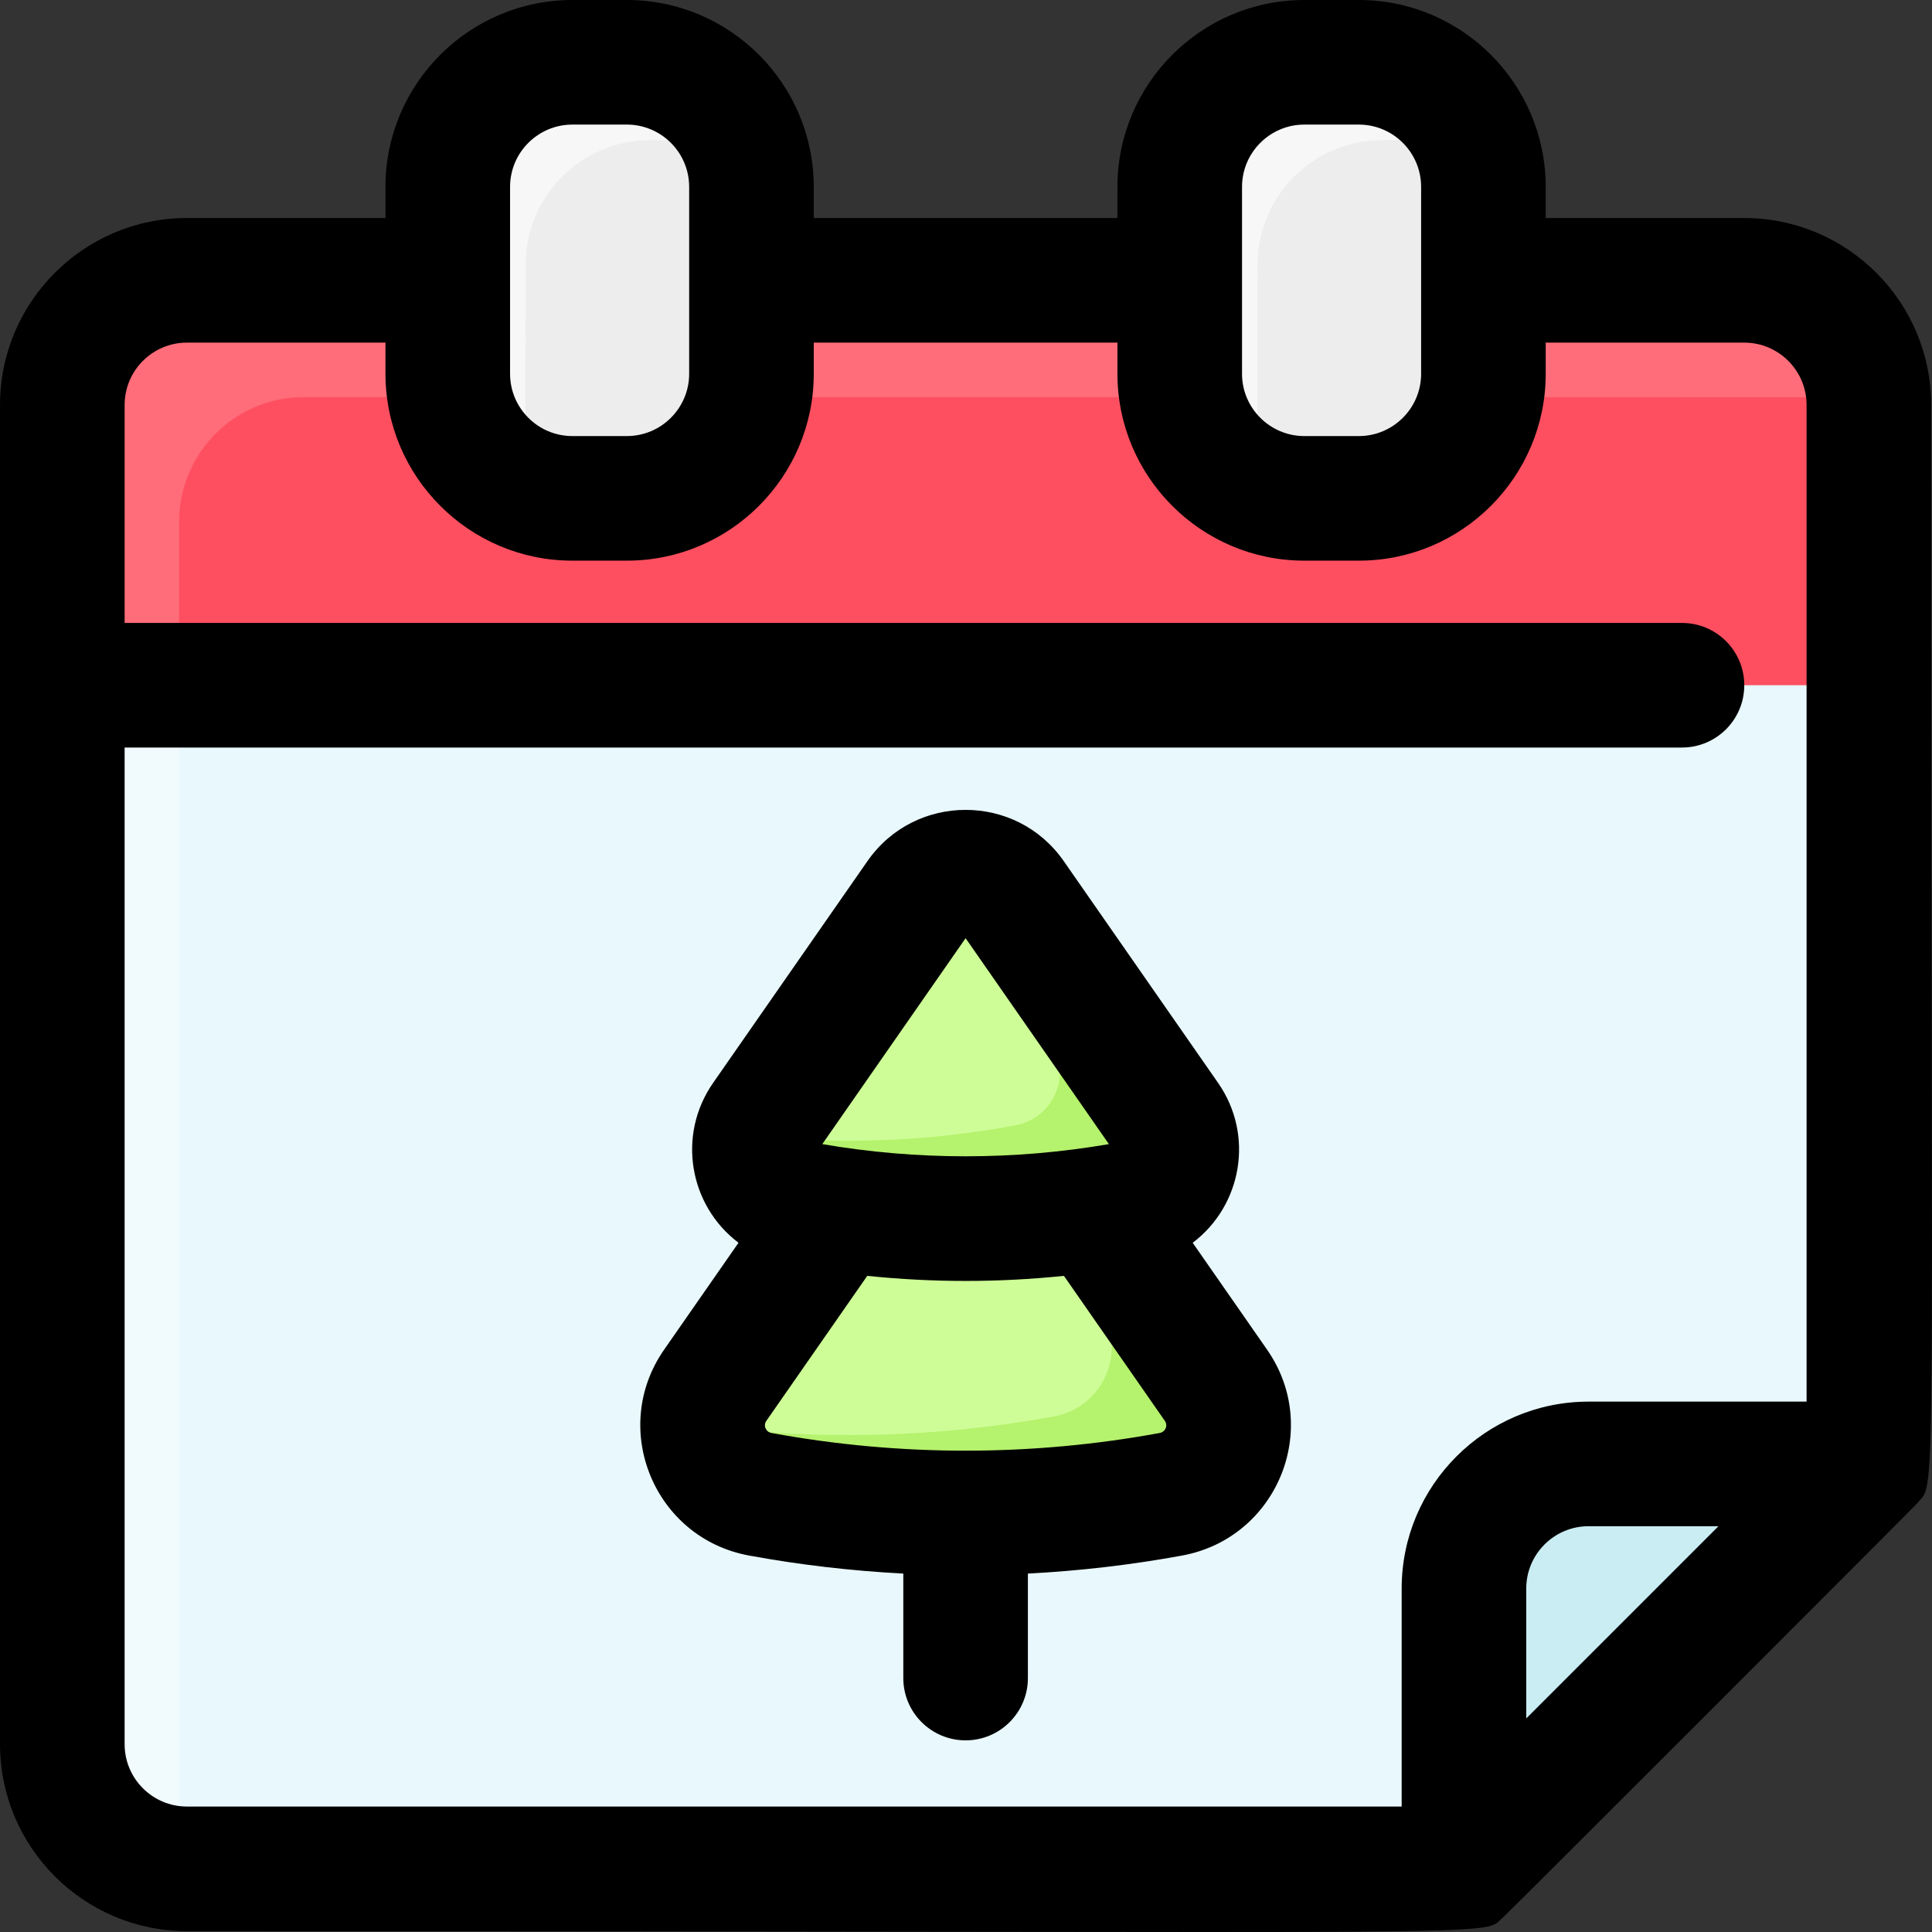 <svg id="Layer_1" enable-background="new 0 0 496.224 496.224" height="512" viewBox="0 0 496.224 496.224" width="512" xmlns="http://www.w3.org/2000/svg"><rect x="0" y="0" width="496.224" height="496.224" fill="#333333" stroke="none"/><path d="m448.008 72c-16.267 0-381.752 0-400 0-17.67 0-32 14.33-32 32v344c0 17.67 14.33 32 32 32h328l104-104c0-6.84 0-264.565 0-272 0-17.67-14.33-32-32-32z" fill="#e8f8fc"/><path d="m479.948 102.06c-1.493-.093-399.143-.06-401.94-.06-17.67 0-32 14.33-32 32 0 2.323-.033 344.445.06 345.94-16.77-1-30.06-14.92-30.06-31.94v-344c0-17.67 14.33-32 32-32h400c17.02 0 30.94 13.29 31.94 30.06z" fill="#f1fafc"/><path d="m448.008 72c17.67 0 32 14.33 32 32v72h-464v-72c0-17.67 14.33-32 32-32z" fill="#fe4f60"/><path d="m191.318 37.69c-6.292-2.117-9.539-1.69-24.31-1.69-17.67 0-32 14.33-32 32 0 52.276-.551 51.648 1.69 58.31-12.61-4.29-21.69-16.24-21.69-30.31v-48c0-17.67 14.33-32 32-32h14c14.07 0 26.02 9.08 30.31 21.69z" fill="#ededed"/><path d="m480.008 376-104 104v-72c0-17.67 14.33-32 32-32z" fill="#c9edf2"/><path d="m479.948 102.06c-1.493-.093-399.143-.06-401.94-.06-17.67 0-32 14.33-32 32v42h-30v-72c0-17.67 14.33-32 32-32h400c17.02 0 30.94 13.29 31.94 30.06z" fill="#ff6d7a"/><path d="m381.008 96c0 17.67-14.33 32-32 32h-14c-17.67 0-32-14.33-32-32 0-6.941 0-41.028 0-48 0-17.67 14.33-32 32-32h14c17.67 0 32 14.33 32 32z" fill="#ededed"/><path d="m193.008 96c0 17.67-14.33 32-32 32h-14c-17.67 0-32-14.33-32-32 0-6.941 0-41.028 0-48 0-17.67 14.33-32 32-32h14c17.67 0 32 14.33 32 32z" fill="#ededed"/><path d="m191.318 37.69c-6.292-2.117-9.539-1.69-24.31-1.69-17.67 0-32 14.33-32 32 0 52.276-.551 51.648 1.69 58.31-12.61-4.29-21.69-16.24-21.69-30.31v-48c0-17.67 14.33-32 32-32h14c14.07 0 26.02 9.08 30.31 21.69z" fill="#f7f7f7"/><path d="m379.318 37.69c-6.292-2.117-9.539-1.69-24.31-1.69-17.67 0-32 14.33-32 32 0 52.276-.551 51.648 1.69 58.31-12.61-4.29-21.69-16.24-21.69-30.31v-48c0-17.67 14.33-32 32-32h14c14.07 0 26.02 9.08 30.31 21.69z" fill="#f7f7f7"/><path d="m312.318 355.8c-33.655-48.36-31.22-44.762-31.28-45.15 3.38-.48 6.63-1.02 9.74-1.6 10.01-1.87 14.76-13.42 8.95-21.77l-39.65-56.97c-5.85-8.41-18.29-8.41-24.14 0l-39.65 56.97c-5.81 8.35-1.06 19.9 8.95 21.77 10.514 1.961 9.786 1.301 9.7 1.86l-31.24 44.89c-7.49 10.76-1.32 25.63 11.58 28 34.888 6.395 70.521 6.405 105.46 0 12.9-2.37 19.07-17.24 11.58-28z" fill="#cefd97"/><path d="m300.738 383.8c-34.886 6.395-70.521 6.405-105.46 0-9.02-1.66-14.75-9.42-14.82-17.63 29.28 3.807 59.721 3.232 90.28-2.37 12.9-2.37 19.07-17.24 11.58-28l-16.35-23.49c-19.754 1.522-40.247.56-60.73-3.26-8.3-1.55-12.98-9.75-11.03-17.26 22.401 2.261 44.679 1.343 66.57-2.74 10.01-1.87 14.76-13.42 8.95-21.77l-28.84-41.44c6.29-3.49 14.69-2 19.19 4.47l39.65 56.97c5.81 8.35 1.06 19.9-8.95 21.77-3.11.58-6.36 1.12-9.74 1.6.06.391-2.361-3.19 31.28 45.15 7.49 10.76 1.32 25.63-11.58 28z" fill="#b5f26d"/><path d="m325.446 346.659-19.11-27.459c12.66-9.574 15.868-27.637 6.525-41.06l-39.647-56.972c-12.207-17.539-38.208-17.538-50.412 0l-39.647 56.971c-9.3 13.363-6.193 31.442 6.525 41.06l-19.11 27.459c-14.123 20.294-2.529 48.4 21.818 52.874 13.062 2.4 26.332 3.939 39.62 4.634v26.834c0 8.836 7.164 16 16 16 8.837 0 16-7.164 16-16v-26.834c13.288-.694 26.558-2.234 39.618-4.634 24.324-4.469 35.961-32.554 21.82-52.873zm-77.438-105.69 36.808 52.891c-24.28 4.174-49.334 4.174-73.615 0zm49.836 127.09c-32.594 5.989-66.377 6.118-99.673 0-1.474-.27-2.192-1.889-1.335-3.121l25.913-37.236c17.025 1.735 33.468 1.738 50.517 0l25.915 37.237c.861 1.237.128 2.849-1.337 3.12zm198.164-264.059c0-26.467-21.532-48-48-48h-51v-8c0-26.467-21.532-48-48-48h-14c-26.468 0-48 21.533-48 48v8h-78v-8c0-26.467-21.533-48-48-48h-14c-26.467 0-48 21.533-48 48v8h-51c-26.467 0-48 21.533-48 48v344c0 26.467 21.533 48 48 48 353.31 0 331.804 1.574 338.143-3.628 1.1-.903 105.408-105.257 106.106-106.088 5.29-6.292 3.751 10.111 3.751-282.284zm-177-56c0-8.822 7.178-16 16-16h14c8.822 0 16 7.178 16 16v48c0 8.822-7.178 16-16 16h-14c-8.822 0-16-7.178-16-16zm-188 0c0-8.822 7.178-16 16-16h14c8.822 0 16 7.178 16 16v48c0 8.822-7.178 16-16 16h-14c-8.822 0-16-7.178-16-16zm-99 400v-256h400c8.837 0 16-7.164 16-16s-7.163-16-16-16h-400v-56c0-8.822 7.178-16 16-16h51v8c0 26.467 21.533 48 48 48h14c26.467 0 48-21.533 48-48v-8h78v8c0 26.467 21.532 48 48 48h14c26.468 0 48-21.533 48-48v-8h51c8.822 0 16 7.178 16 16v256h-56c-26.468 0-48 21.533-48 48v56h-312c-8.823 0-16-7.178-16-16zm360-6.627v-33.373c0-8.822 7.178-16 16-16h33.373z"/></svg>